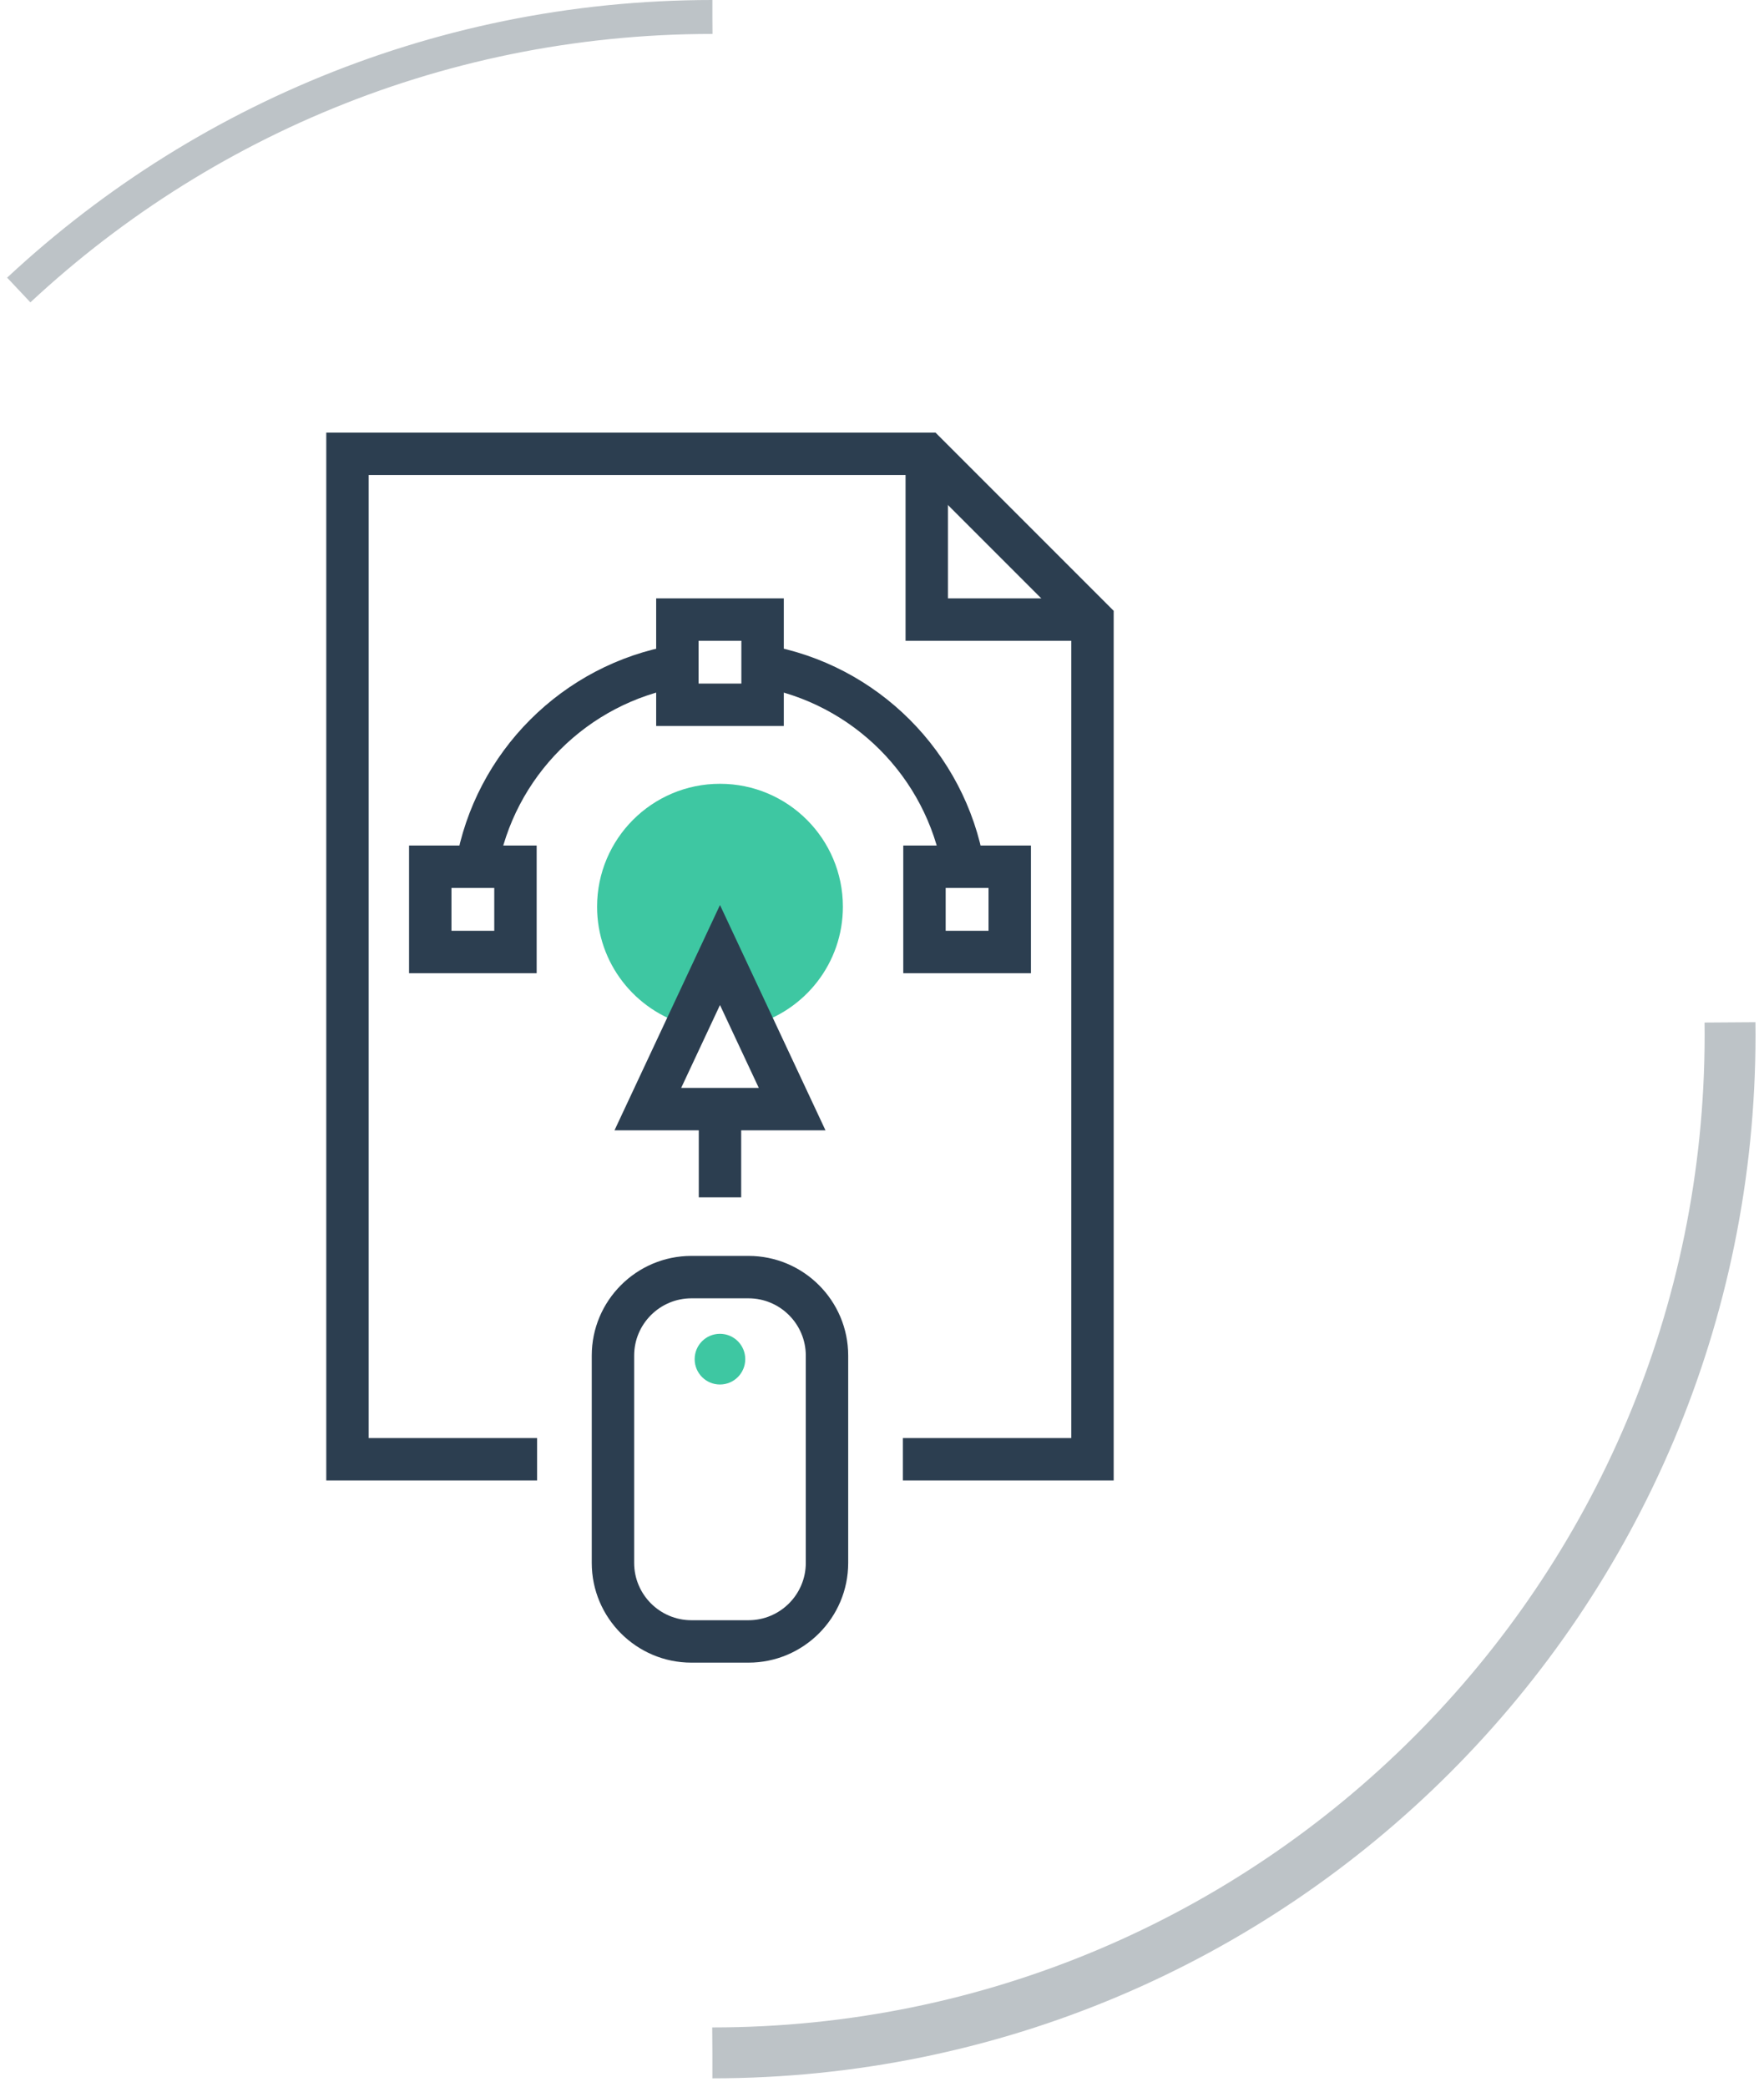 <?xml version="1.0" encoding="UTF-8" standalone="no"?>
<svg width="104px" height="123px" viewBox="0 0 104 123" version="1.1" xmlns="http://www.w3.org/2000/svg" xmlns:xlink="http://www.w3.org/1999/xlink">
    <!-- Generator: Sketch 3.6.1 (26313) - http://www.bohemiancoding.com/sketch -->
    <title>Group 4</title>
    <desc>Created with Sketch.</desc>
    <defs></defs>
    <g id="Visual-1" stroke="none" stroke-width="1" fill="none" fill-rule="evenodd">
        <g id="Process" transform="translate(-1052, -554)">
            <g id="Design" transform="translate(0, 261)">
                <g id="3" transform="translate(942, 294)">
                    <g id="Group-4" transform="translate(92, 0)">
                        <path d="M83.659,86.261 L71.23,86.261 L71.23,83.761 L81.159,83.761 L81.159,36.038 L72.121,27 L39.736,27 L39.736,83.761 L49.666,83.761 L49.666,86.261 L37.236,86.261 L37.236,24.5 L73.156,24.5 L83.659,35.002 L83.659,86.261" id="Fill-294" fill="#2C3E50"></path>
                        <path d="M82.409,36.768 L71.389,36.768 L71.389,25.748 L73.889,25.748 L73.889,34.268 L82.409,34.268 L82.409,36.768" id="Fill-295" fill="#2C3E50"></path>
                        <path d="M58.764,75.525 C56.903,75.525 55.388,77.04 55.388,78.901 L55.388,91.121 C55.388,92.983 56.903,94.499 58.764,94.499 L62.127,94.499 C63.991,94.499 65.507,92.983 65.507,91.121 L65.507,78.901 C65.507,77.04 63.991,75.525 62.127,75.525 L58.764,75.525 L58.764,75.525 Z M62.127,96.999 L58.764,96.999 C55.524,96.999 52.888,94.362 52.888,91.121 L52.888,78.901 C52.888,75.661 55.524,73.025 58.764,73.025 L62.127,73.025 C65.37,73.025 68.007,75.661 68.007,78.901 L68.007,91.121 C68.007,94.362 65.37,96.999 62.127,96.999 L62.127,96.999 Z" id="Fill-296" fill="#2C3E50"></path>
                        <path d="M61.938,79.112 C61.938,79.936 61.271,80.605 60.445,80.605 C59.621,80.605 58.955,79.936 58.955,79.112 C58.955,78.284 59.621,77.617 60.445,77.617 C61.271,77.617 61.938,78.284 61.938,79.112" id="Fill-297" fill="#3EC7A2"></path>
                        <path d="M60.448,45.198 C56.446,45.198 53.202,48.441 53.202,52.444 C53.202,55.775 55.453,58.574 58.513,59.421 L60.448,55.291 L62.383,59.421 C65.443,58.573 67.694,55.775 67.694,52.444 C67.694,48.441 64.448,45.198 60.448,45.198" id="Fill-298" fill="#3EC7A2"></path>
                        <path d="M59.198,69.573 L61.698,69.573 L61.698,64.373 L59.198,64.373 L59.198,69.573 Z" id="Fill-299" fill="#2C3E50"></path>
                        <path d="M58.16,63.123 L62.736,63.123 L60.448,58.238 L58.16,63.123 L58.16,63.123 Z M66.668,65.623 L54.229,65.623 L60.448,52.343 L66.668,65.623 L66.668,65.623 Z" id="Fill-300" fill="#2C3E50"></path>
                        <path d="M73.566,50.302 C72.61,44.785 68.261,40.438 62.746,39.483 L63.173,37.02 C69.727,38.154 74.893,43.321 76.029,49.875 L73.566,50.302" id="Fill-301" fill="#2C3E50"></path>
                        <path d="M47.331,50.302 L44.868,49.875 C46.004,43.321 51.169,38.154 57.724,37.02 L58.151,39.483 C52.635,40.438 48.287,44.785 47.331,50.302" id="Fill-302" fill="#2C3E50"></path>
                        <path d="M73.754,53.862 L76.281,53.862 L76.281,51.337 L73.754,51.337 L73.754,53.862 Z M71.254,56.362 L78.781,56.362 L78.781,48.837 L71.254,48.837 L71.254,56.362 Z" id="Fill-303" fill="#2C3E50"></path>
                        <path d="M59.186,39.291 L61.709,39.291 L61.709,36.768 L59.186,36.768 L59.186,39.291 Z M56.686,41.791 L64.21,41.791 L64.21,34.268 L56.686,34.268 L56.686,41.791 Z" id="Fill-304" fill="#2C3E50"></path>
                        <path d="M44.617,53.862 L47.14,53.862 L47.14,51.337 L44.617,51.337 L44.617,53.862 Z M42.117,56.362 L49.64,56.362 L49.64,48.837 L42.117,48.837 L42.117,56.362 Z" id="Fill-305" fill="#2C3E50"></path>
                        <path d="M60,120 C93.137,120 120,93.137 120,60 C120,26.863 93.137,0 60,0 C26.863,0 0,26.863 0,60 C0,93.137 26.863,120 60,120 Z" id="Oval-17" stroke="#BDC3C7" stroke-width="3" stroke-linejoin="round" stroke-dasharray="95,2000"></path>
                        <path d="M60,120 C93.137,120 120,93.137 120,60 C120,26.863 93.137,0 60,0 C26.863,0 0,26.863 0,60 C0,93.137 26.863,120 60,120 Z" id="Oval-17-Copy" stroke="#BDC3C7" stroke-width="2" stroke-linejoin="round" stroke-dasharray="45,2000" transform="translate(60, 60) scale(-1, -1) translate(-60, -60) "></path>
                    </g>
                </g>
            </g>
        </g>
    </g>
</svg>
